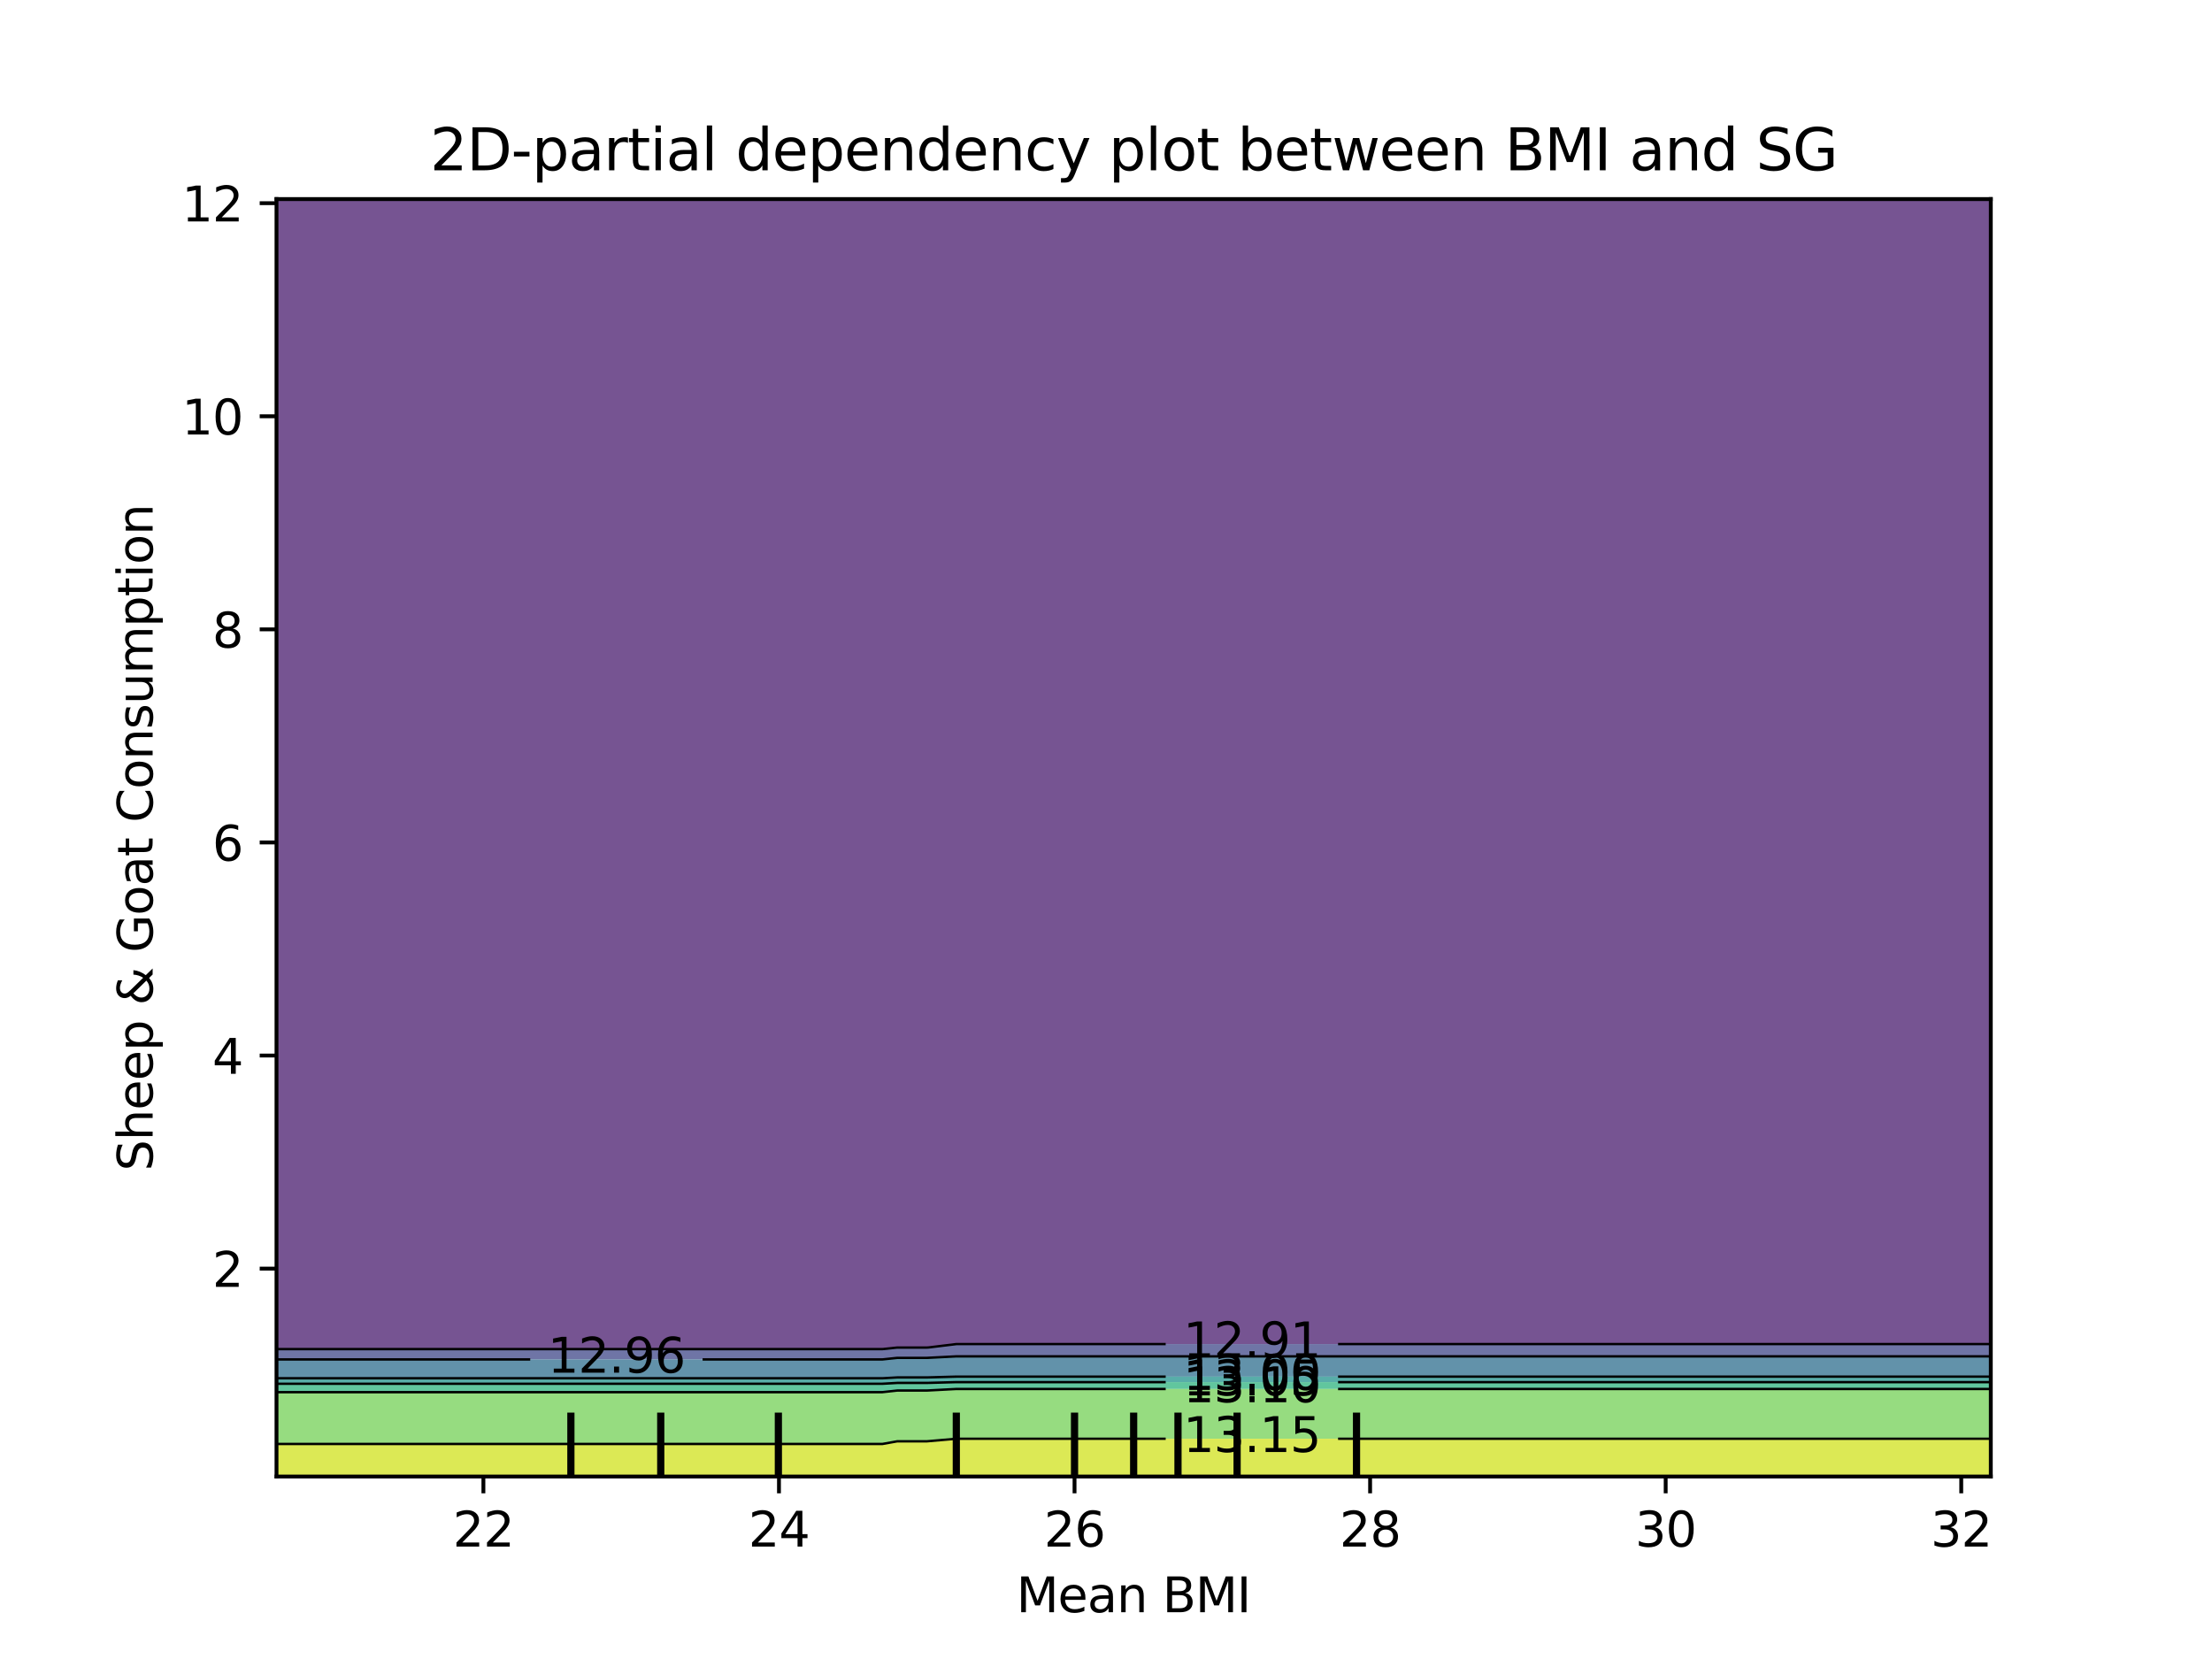 <?xml version="1.0" encoding="utf-8" standalone="no"?>
<!DOCTYPE svg PUBLIC "-//W3C//DTD SVG 1.1//EN"
  "http://www.w3.org/Graphics/SVG/1.1/DTD/svg11.dtd">
<svg xmlns:xlink="http://www.w3.org/1999/xlink" width="460.8pt" height="345.6pt" viewBox="0 0 460.8 345.6" xmlns="http://www.w3.org/2000/svg" version="1.1">
 <defs>
  <style type="text/css">*{stroke-linejoin: round; stroke-linecap: butt}</style>
 </defs>
 <g id="figure_1">
  <g id="patch_1">
   <path d="M 0 345.6 
L 460.8 345.6 
L 460.8 0 
L 0 0 
L 0 345.6 
z
" style="fill: none"/>
  </g>
  <g id="axes_1"/>
  <g id="axes_2">
   <g id="patch_2">
    <path d="M 57.6 307.584 
L 414.72 307.584 
L 414.72 41.472 
L 57.6 41.472 
L 57.6 307.584 
z
" style="fill: none"/>
   </g>
   <g id="PathCollection_1">
    <path d="M 79.15 281.047 
L 91.465 281.047 
L 94.543 281.047 
L 97.622 281.047 
L 100.701 281.047 
L 103.779 281.047 
L 106.858 281.047 
L 116.094 281.047 
L 119.172 281.047 
L 122.251 281.047 
L 125.33 281.047 
L 128.408 281.047 
L 131.487 281.047 
L 134.566 281.047 
L 137.644 281.047 
L 140.723 281.047 
L 143.801 281.047 
L 146.88 281.047 
L 149.959 281.047 
L 156.116 281.047 
L 159.194 281.047 
L 162.273 281.047 
L 165.352 281.047 
L 168.43 281.047 
L 171.509 281.047 
L 174.588 281.047 
L 177.666 281.047 
L 183.823 281.047 
L 186.902 280.722 
L 189.981 280.722 
L 193.059 280.722 
L 193.42 280.704 
L 199.217 279.996 
L 202.295 279.996 
L 208.452 279.996 
L 211.531 279.996 
L 214.61 279.996 
L 217.688 279.996 
L 220.767 279.996 
L 223.846 279.996 
L 226.924 279.996 
L 230.003 279.996 
L 233.081 279.996 
L 236.16 279.996 
L 239.239 279.996 
L 242.317 279.996 
L 245.396 279.996 
L 248.474 279.996 
L 251.553 279.996 
L 254.632 279.996 
L 257.71 279.996 
L 260.789 279.996 
L 263.868 279.996 
L 266.946 279.996 
L 270.025 279.996 
L 273.103 279.996 
L 276.182 279.996 
L 279.261 279.996 
L 282.339 279.996 
L 285.418 279.996 
L 288.497 279.996 
L 294.654 279.996 
L 297.732 279.996 
L 310.047 279.996 
L 313.126 279.996 
L 316.204 279.996 
L 319.283 279.996 
L 322.361 279.996 
L 334.676 279.996 
L 346.99 279.996 
L 414.72 279.996 
L 414.72 278.016 
L 414.72 275.328 
L 414.72 272.64 
L 414.72 269.952 
L 414.72 267.264 
L 414.72 264.576 
L 414.72 261.888 
L 414.72 259.2 
L 414.72 256.512 
L 414.72 253.824 
L 414.72 251.136 
L 414.72 248.448 
L 414.72 245.76 
L 414.72 243.072 
L 414.72 240.384 
L 414.72 237.696 
L 414.72 235.008 
L 414.72 232.32 
L 414.72 229.632 
L 414.72 226.944 
L 414.72 224.256 
L 414.72 221.568 
L 414.72 218.88 
L 414.72 216.192 
L 414.72 213.504 
L 414.72 210.816 
L 414.72 208.128 
L 414.72 205.44 
L 414.72 202.752 
L 414.72 200.064 
L 414.72 197.376 
L 414.72 194.688 
L 414.72 192 
L 414.72 189.312 
L 414.72 186.624 
L 414.72 183.936 
L 414.72 181.248 
L 414.72 178.56 
L 414.72 175.872 
L 414.72 173.184 
L 414.72 170.496 
L 414.72 167.808 
L 414.72 165.12 
L 414.72 162.432 
L 414.72 159.744 
L 414.72 157.056 
L 414.72 154.368 
L 414.72 151.68 
L 414.72 148.992 
L 414.72 146.304 
L 414.72 143.616 
L 414.72 140.928 
L 414.72 138.24 
L 414.72 135.552 
L 414.72 132.864 
L 414.72 130.176 
L 414.72 127.488 
L 414.72 124.8 
L 414.72 122.112 
L 414.72 119.424 
L 414.72 116.736 
L 414.72 114.048 
L 414.72 111.36 
L 414.72 108.672 
L 414.72 105.984 
L 414.72 103.296 
L 414.72 100.608 
L 414.72 97.92 
L 414.72 95.232 
L 414.72 92.544 
L 414.72 89.856 
L 414.72 87.168 
L 414.72 84.48 
L 414.72 81.792 
L 414.72 79.104 
L 414.72 76.416 
L 414.72 73.728 
L 414.72 71.04 
L 414.72 68.352 
L 414.72 65.664 
L 414.72 62.976 
L 414.72 60.288 
L 414.72 57.6 
L 414.72 54.912 
L 414.72 52.224 
L 414.72 49.536 
L 414.72 46.848 
L 414.72 44.16 
L 414.72 41.472 
L 346.99 41.472 
L 334.676 41.472 
L 322.361 41.472 
L 319.283 41.472 
L 316.204 41.472 
L 313.126 41.472 
L 310.047 41.472 
L 297.732 41.472 
L 294.654 41.472 
L 288.497 41.472 
L 285.418 41.472 
L 282.339 41.472 
L 279.261 41.472 
L 276.182 41.472 
L 273.103 41.472 
L 270.025 41.472 
L 266.946 41.472 
L 263.868 41.472 
L 260.789 41.472 
L 257.71 41.472 
L 254.632 41.472 
L 251.553 41.472 
L 248.474 41.472 
L 245.396 41.472 
L 242.317 41.472 
L 239.239 41.472 
L 236.16 41.472 
L 233.081 41.472 
L 230.003 41.472 
L 226.924 41.472 
L 223.846 41.472 
L 220.767 41.472 
L 217.688 41.472 
L 214.61 41.472 
L 211.531 41.472 
L 208.452 41.472 
L 202.295 41.472 
L 199.217 41.472 
L 193.059 41.472 
L 189.981 41.472 
L 186.902 41.472 
L 183.823 41.472 
L 177.666 41.472 
L 174.588 41.472 
L 171.509 41.472 
L 168.43 41.472 
L 165.352 41.472 
L 162.273 41.472 
L 159.194 41.472 
L 156.116 41.472 
L 149.959 41.472 
L 146.88 41.472 
L 143.801 41.472 
L 140.723 41.472 
L 137.644 41.472 
L 134.566 41.472 
L 131.487 41.472 
L 128.408 41.472 
L 125.33 41.472 
L 122.251 41.472 
L 119.172 41.472 
L 116.094 41.472 
L 106.858 41.472 
L 103.779 41.472 
L 100.701 41.472 
L 97.622 41.472 
L 94.543 41.472 
L 91.465 41.472 
L 79.15 41.472 
L 57.6 41.472 
L 57.6 44.16 
L 57.6 46.848 
L 57.6 49.536 
L 57.6 52.224 
L 57.6 54.912 
L 57.6 57.6 
L 57.6 60.288 
L 57.6 62.976 
L 57.6 65.664 
L 57.6 68.352 
L 57.6 71.04 
L 57.6 73.728 
L 57.6 76.416 
L 57.6 79.104 
L 57.6 81.792 
L 57.6 84.48 
L 57.6 87.168 
L 57.6 89.856 
L 57.6 92.544 
L 57.6 95.232 
L 57.6 97.92 
L 57.6 100.608 
L 57.6 103.296 
L 57.6 105.984 
L 57.6 108.672 
L 57.6 111.36 
L 57.6 114.048 
L 57.6 116.736 
L 57.6 119.424 
L 57.6 122.112 
L 57.6 124.8 
L 57.6 127.488 
L 57.6 130.176 
L 57.6 132.864 
L 57.6 135.552 
L 57.6 138.24 
L 57.6 140.928 
L 57.6 143.616 
L 57.6 146.304 
L 57.6 148.992 
L 57.6 151.68 
L 57.6 154.368 
L 57.6 157.056 
L 57.6 159.744 
L 57.6 162.432 
L 57.6 165.12 
L 57.6 167.808 
L 57.6 170.496 
L 57.6 173.184 
L 57.6 175.872 
L 57.6 178.56 
L 57.6 181.248 
L 57.6 183.936 
L 57.6 186.624 
L 57.6 189.312 
L 57.6 192 
L 57.6 194.688 
L 57.6 197.376 
L 57.6 200.064 
L 57.6 202.752 
L 57.6 205.44 
L 57.6 208.128 
L 57.6 210.816 
L 57.6 213.504 
L 57.6 216.192 
L 57.6 218.88 
L 57.6 221.568 
L 57.6 224.256 
L 57.6 226.944 
L 57.6 229.632 
L 57.6 232.32 
L 57.6 235.008 
L 57.6 237.696 
L 57.6 240.384 
L 57.6 243.072 
L 57.6 245.76 
L 57.6 248.448 
L 57.6 251.136 
L 57.6 253.824 
L 57.6 256.512 
L 57.6 259.2 
L 57.6 261.888 
L 57.6 264.576 
L 57.6 267.264 
L 57.6 269.952 
L 57.6 272.64 
L 57.6 275.328 
L 57.6 278.016 
L 57.6 280.704 
L 57.6 281.047 
z
" clip-path="url(#p309bac26a7)" style="fill: #481b6d; fill-opacity: 0.75"/>
   </g>
   <g id="PathCollection_2">
    <path d="M 79.15 283.195 
L 91.465 283.195 
L 94.543 283.195 
L 97.622 283.195 
L 100.701 283.195 
L 103.779 283.195 
L 106.858 283.195 
L 116.094 283.195 
L 119.172 283.195 
L 122.251 283.195 
L 125.33 283.195 
L 128.408 283.195 
L 131.487 283.195 
L 134.566 283.195 
L 137.644 283.195 
L 140.723 283.195 
L 143.801 283.195 
L 146.88 283.195 
L 149.959 283.195 
L 156.116 283.195 
L 159.194 283.195 
L 162.273 283.195 
L 165.352 283.195 
L 168.43 283.195 
L 171.509 283.195 
L 174.588 283.195 
L 177.666 283.195 
L 183.823 283.195 
L 186.902 282.87 
L 189.981 282.87 
L 193.059 282.87 
L 199.217 282.556 
L 202.295 282.556 
L 208.452 282.556 
L 211.531 282.556 
L 214.61 282.556 
L 217.688 282.556 
L 220.767 282.556 
L 223.846 282.556 
L 226.924 282.556 
L 230.003 282.556 
L 233.081 282.556 
L 236.16 282.556 
L 239.239 282.556 
L 242.317 282.556 
L 245.396 282.556 
L 248.474 282.556 
L 251.553 282.556 
L 254.632 282.556 
L 257.71 282.556 
L 260.789 282.556 
L 263.868 282.556 
L 266.946 282.556 
L 270.025 282.556 
L 273.103 282.556 
L 276.182 282.556 
L 279.261 282.556 
L 282.339 282.556 
L 285.418 282.556 
L 288.497 282.556 
L 294.654 282.556 
L 297.732 282.556 
L 310.047 282.556 
L 313.126 282.556 
L 316.204 282.556 
L 319.283 282.556 
L 322.361 282.556 
L 334.676 282.556 
L 346.99 282.556 
L 414.72 282.556 
L 414.72 280.704 
L 414.72 279.996 
L 346.99 279.996 
L 334.676 279.996 
L 322.361 279.996 
L 319.283 279.996 
L 316.204 279.996 
L 313.126 279.996 
L 310.047 279.996 
L 297.732 279.996 
L 294.654 279.996 
L 288.497 279.996 
L 285.418 279.996 
L 282.339 279.996 
L 279.261 279.996 
L 276.182 279.996 
L 273.103 279.996 
L 270.025 279.996 
L 266.946 279.996 
L 263.868 279.996 
L 260.789 279.996 
L 257.71 279.996 
L 254.632 279.996 
L 251.553 279.996 
L 248.474 279.996 
L 245.396 279.996 
L 242.317 279.996 
L 239.239 279.996 
L 236.16 279.996 
L 233.081 279.996 
L 230.003 279.996 
L 226.924 279.996 
L 223.846 279.996 
L 220.767 279.996 
L 217.688 279.996 
L 214.61 279.996 
L 211.531 279.996 
L 208.452 279.996 
L 202.295 279.996 
L 199.217 279.996 
L 193.42 280.704 
L 193.059 280.722 
L 189.981 280.722 
L 186.902 280.722 
L 183.823 281.047 
L 177.666 281.047 
L 174.588 281.047 
L 171.509 281.047 
L 168.43 281.047 
L 165.352 281.047 
L 162.273 281.047 
L 159.194 281.047 
L 156.116 281.047 
L 149.959 281.047 
L 146.88 281.047 
L 143.801 281.047 
L 140.723 281.047 
L 137.644 281.047 
L 134.566 281.047 
L 131.487 281.047 
L 128.408 281.047 
L 125.33 281.047 
L 122.251 281.047 
L 119.172 281.047 
L 116.094 281.047 
L 106.858 281.047 
L 103.779 281.047 
L 100.701 281.047 
L 97.622 281.047 
L 94.543 281.047 
L 91.465 281.047 
L 79.15 281.047 
L 57.6 281.047 
L 57.6 283.195 
z
" clip-path="url(#p309bac26a7)" style="fill: #3f4788; fill-opacity: 0.75"/>
   </g>
   <g id="PathCollection_3">
    <path d="M 79.15 287.119 
L 91.465 287.119 
L 94.543 287.119 
L 97.622 287.119 
L 100.701 287.119 
L 103.779 287.119 
L 106.858 287.119 
L 116.094 287.119 
L 119.172 287.119 
L 122.251 287.119 
L 125.33 287.119 
L 128.408 287.119 
L 131.487 287.119 
L 134.566 287.119 
L 137.644 287.119 
L 140.723 287.119 
L 143.801 287.119 
L 146.88 287.119 
L 149.959 287.119 
L 156.116 287.119 
L 159.194 287.119 
L 162.273 287.119 
L 165.352 287.119 
L 168.43 287.119 
L 171.509 287.119 
L 174.588 287.119 
L 177.666 287.119 
L 183.823 287.119 
L 186.902 286.946 
L 189.981 286.946 
L 193.059 286.946 
L 199.217 286.779 
L 202.295 286.779 
L 208.452 286.779 
L 211.531 286.779 
L 214.61 286.779 
L 217.688 286.779 
L 220.767 286.779 
L 223.846 286.779 
L 226.924 286.779 
L 230.003 286.779 
L 233.081 286.779 
L 236.16 286.779 
L 239.239 286.779 
L 242.317 286.779 
L 245.396 286.779 
L 248.474 286.779 
L 251.553 286.779 
L 254.632 286.779 
L 257.71 286.779 
L 260.789 286.779 
L 263.868 286.779 
L 266.946 286.779 
L 270.025 286.779 
L 273.103 286.779 
L 276.182 286.779 
L 279.261 286.779 
L 282.339 286.779 
L 285.418 286.779 
L 288.497 286.779 
L 294.654 286.779 
L 297.732 286.779 
L 310.047 286.779 
L 313.126 286.779 
L 316.204 286.779 
L 319.283 286.779 
L 322.361 286.779 
L 334.676 286.779 
L 346.99 286.779 
L 414.72 286.779 
L 414.72 286.08 
L 414.72 283.392 
L 414.72 282.556 
L 346.99 282.556 
L 334.676 282.556 
L 322.361 282.556 
L 319.283 282.556 
L 316.204 282.556 
L 313.126 282.556 
L 310.047 282.556 
L 297.732 282.556 
L 294.654 282.556 
L 288.497 282.556 
L 285.418 282.556 
L 282.339 282.556 
L 279.261 282.556 
L 276.182 282.556 
L 273.103 282.556 
L 270.025 282.556 
L 266.946 282.556 
L 263.868 282.556 
L 260.789 282.556 
L 257.71 282.556 
L 254.632 282.556 
L 251.553 282.556 
L 248.474 282.556 
L 245.396 282.556 
L 242.317 282.556 
L 239.239 282.556 
L 236.16 282.556 
L 233.081 282.556 
L 230.003 282.556 
L 226.924 282.556 
L 223.846 282.556 
L 220.767 282.556 
L 217.688 282.556 
L 214.61 282.556 
L 211.531 282.556 
L 208.452 282.556 
L 202.295 282.556 
L 199.217 282.556 
L 193.059 282.87 
L 189.981 282.87 
L 186.902 282.87 
L 183.823 283.195 
L 177.666 283.195 
L 174.588 283.195 
L 171.509 283.195 
L 168.43 283.195 
L 165.352 283.195 
L 162.273 283.195 
L 159.194 283.195 
L 156.116 283.195 
L 149.959 283.195 
L 146.88 283.195 
L 143.801 283.195 
L 140.723 283.195 
L 137.644 283.195 
L 134.566 283.195 
L 131.487 283.195 
L 128.408 283.195 
L 125.33 283.195 
L 122.251 283.195 
L 119.172 283.195 
L 116.094 283.195 
L 106.858 283.195 
L 103.779 283.195 
L 100.701 283.195 
L 97.622 283.195 
L 94.543 283.195 
L 91.465 283.195 
L 79.15 283.195 
L 57.6 283.195 
L 57.6 283.392 
L 57.6 286.08 
L 57.6 287.119 
z
" clip-path="url(#p309bac26a7)" style="fill: #2e6e8e; fill-opacity: 0.75"/>
   </g>
   <g id="PathCollection_4">
    <path d="M 79.15 288.263 
L 91.465 288.263 
L 94.543 288.263 
L 97.622 288.263 
L 100.701 288.263 
L 103.779 288.263 
L 106.858 288.263 
L 116.094 288.263 
L 119.172 288.263 
L 122.251 288.263 
L 125.33 288.263 
L 128.408 288.263 
L 131.487 288.263 
L 134.566 288.263 
L 137.644 288.263 
L 140.723 288.263 
L 143.801 288.263 
L 146.88 288.263 
L 149.959 288.263 
L 156.116 288.263 
L 159.194 288.263 
L 162.273 288.263 
L 165.352 288.263 
L 168.43 288.263 
L 171.509 288.263 
L 174.588 288.263 
L 177.666 288.263 
L 183.823 288.263 
L 186.902 288.09 
L 189.981 288.09 
L 193.059 288.09 
L 199.217 287.923 
L 202.295 287.923 
L 208.452 287.923 
L 211.531 287.923 
L 214.61 287.923 
L 217.688 287.923 
L 220.767 287.923 
L 223.846 287.923 
L 226.924 287.923 
L 230.003 287.923 
L 233.081 287.923 
L 236.16 287.923 
L 239.239 287.923 
L 242.317 287.923 
L 245.396 287.923 
L 248.474 287.923 
L 251.553 287.923 
L 254.632 287.923 
L 257.71 287.923 
L 260.789 287.923 
L 263.868 287.923 
L 266.946 287.923 
L 270.025 287.923 
L 273.103 287.923 
L 276.182 287.923 
L 279.261 287.923 
L 282.339 287.923 
L 285.418 287.923 
L 288.497 287.923 
L 294.654 287.923 
L 297.732 287.923 
L 310.047 287.923 
L 313.126 287.923 
L 316.204 287.923 
L 319.283 287.923 
L 322.361 287.923 
L 334.676 287.923 
L 346.99 287.923 
L 414.72 287.923 
L 414.72 286.779 
L 346.99 286.779 
L 334.676 286.779 
L 322.361 286.779 
L 319.283 286.779 
L 316.204 286.779 
L 313.126 286.779 
L 310.047 286.779 
L 297.732 286.779 
L 294.654 286.779 
L 288.497 286.779 
L 285.418 286.779 
L 282.339 286.779 
L 279.261 286.779 
L 276.182 286.779 
L 273.103 286.779 
L 270.025 286.779 
L 266.946 286.779 
L 263.868 286.779 
L 260.789 286.779 
L 257.71 286.779 
L 254.632 286.779 
L 251.553 286.779 
L 248.474 286.779 
L 245.396 286.779 
L 242.317 286.779 
L 239.239 286.779 
L 236.16 286.779 
L 233.081 286.779 
L 230.003 286.779 
L 226.924 286.779 
L 223.846 286.779 
L 220.767 286.779 
L 217.688 286.779 
L 214.61 286.779 
L 211.531 286.779 
L 208.452 286.779 
L 202.295 286.779 
L 199.217 286.779 
L 193.059 286.946 
L 189.981 286.946 
L 186.902 286.946 
L 183.823 287.119 
L 177.666 287.119 
L 174.588 287.119 
L 171.509 287.119 
L 168.43 287.119 
L 165.352 287.119 
L 162.273 287.119 
L 159.194 287.119 
L 156.116 287.119 
L 149.959 287.119 
L 146.88 287.119 
L 143.801 287.119 
L 140.723 287.119 
L 137.644 287.119 
L 134.566 287.119 
L 131.487 287.119 
L 128.408 287.119 
L 125.33 287.119 
L 122.251 287.119 
L 119.172 287.119 
L 116.094 287.119 
L 106.858 287.119 
L 103.779 287.119 
L 100.701 287.119 
L 97.622 287.119 
L 94.543 287.119 
L 91.465 287.119 
L 79.15 287.119 
L 57.6 287.119 
L 57.6 288.263 
z
" clip-path="url(#p309bac26a7)" style="fill: #21918c; fill-opacity: 0.75"/>
   </g>
   <g id="PathCollection_5">
    <path d="M 79.15 290.012 
L 91.465 290.012 
L 94.543 290.012 
L 97.622 290.012 
L 100.701 290.012 
L 103.779 290.012 
L 106.858 290.012 
L 116.094 290.012 
L 119.172 290.012 
L 122.251 290.012 
L 125.33 290.012 
L 128.408 290.012 
L 131.487 290.012 
L 134.566 290.012 
L 137.644 290.012 
L 140.723 290.012 
L 143.801 290.012 
L 146.88 290.012 
L 149.959 290.012 
L 156.116 290.012 
L 159.194 290.012 
L 162.273 290.012 
L 165.352 290.012 
L 168.43 290.012 
L 171.509 290.012 
L 174.588 290.012 
L 177.666 290.012 
L 183.823 290.012 
L 186.902 289.675 
L 189.981 289.675 
L 193.059 289.675 
L 199.217 289.349 
L 202.295 289.349 
L 208.452 289.349 
L 211.531 289.349 
L 214.61 289.349 
L 217.688 289.349 
L 220.767 289.349 
L 223.846 289.349 
L 226.924 289.349 
L 230.003 289.349 
L 233.081 289.349 
L 236.16 289.349 
L 239.239 289.349 
L 242.317 289.349 
L 245.396 289.349 
L 248.474 289.349 
L 251.553 289.349 
L 254.632 289.349 
L 257.71 289.349 
L 260.789 289.349 
L 263.868 289.349 
L 266.946 289.349 
L 270.025 289.349 
L 273.103 289.349 
L 276.182 289.349 
L 279.261 289.349 
L 282.339 289.349 
L 285.418 289.349 
L 288.497 289.349 
L 294.654 289.349 
L 297.732 289.349 
L 310.047 289.349 
L 313.126 289.349 
L 316.204 289.349 
L 319.283 289.349 
L 322.361 289.349 
L 334.676 289.349 
L 346.99 289.349 
L 414.72 289.349 
L 414.72 288.768 
L 414.72 287.923 
L 346.99 287.923 
L 334.676 287.923 
L 322.361 287.923 
L 319.283 287.923 
L 316.204 287.923 
L 313.126 287.923 
L 310.047 287.923 
L 297.732 287.923 
L 294.654 287.923 
L 288.497 287.923 
L 285.418 287.923 
L 282.339 287.923 
L 279.261 287.923 
L 276.182 287.923 
L 273.103 287.923 
L 270.025 287.923 
L 266.946 287.923 
L 263.868 287.923 
L 260.789 287.923 
L 257.71 287.923 
L 254.632 287.923 
L 251.553 287.923 
L 248.474 287.923 
L 245.396 287.923 
L 242.317 287.923 
L 239.239 287.923 
L 236.16 287.923 
L 233.081 287.923 
L 230.003 287.923 
L 226.924 287.923 
L 223.846 287.923 
L 220.767 287.923 
L 217.688 287.923 
L 214.61 287.923 
L 211.531 287.923 
L 208.452 287.923 
L 202.295 287.923 
L 199.217 287.923 
L 193.059 288.09 
L 189.981 288.09 
L 186.902 288.09 
L 183.823 288.263 
L 177.666 288.263 
L 174.588 288.263 
L 171.509 288.263 
L 168.43 288.263 
L 165.352 288.263 
L 162.273 288.263 
L 159.194 288.263 
L 156.116 288.263 
L 149.959 288.263 
L 146.88 288.263 
L 143.801 288.263 
L 140.723 288.263 
L 137.644 288.263 
L 134.566 288.263 
L 131.487 288.263 
L 128.408 288.263 
L 125.33 288.263 
L 122.251 288.263 
L 119.172 288.263 
L 116.094 288.263 
L 106.858 288.263 
L 103.779 288.263 
L 100.701 288.263 
L 97.622 288.263 
L 94.543 288.263 
L 91.465 288.263 
L 79.15 288.263 
L 57.6 288.263 
L 57.6 288.768 
L 57.6 290.012 
z
" clip-path="url(#p309bac26a7)" style="fill: #2db27d; fill-opacity: 0.75"/>
   </g>
   <g id="PathCollection_6">
    <path d="M 79.15 300.804 
L 91.465 300.804 
L 94.543 300.804 
L 97.622 300.804 
L 100.701 300.804 
L 103.779 300.804 
L 106.858 300.804 
L 116.094 300.804 
L 119.172 300.804 
L 122.251 300.804 
L 125.33 300.804 
L 128.408 300.804 
L 131.487 300.804 
L 134.566 300.804 
L 137.644 300.804 
L 140.723 300.804 
L 143.801 300.804 
L 146.88 300.804 
L 149.959 300.804 
L 156.116 300.804 
L 159.194 300.804 
L 162.273 300.804 
L 165.352 300.804 
L 168.43 300.804 
L 171.509 300.804 
L 174.588 300.804 
L 177.666 300.804 
L 183.823 300.804 
L 186.902 300.252 
L 189.981 300.252 
L 193.059 300.252 
L 199.217 299.718 
L 202.295 299.718 
L 208.452 299.718 
L 211.531 299.718 
L 214.61 299.718 
L 217.688 299.718 
L 220.767 299.718 
L 223.846 299.718 
L 226.924 299.718 
L 230.003 299.718 
L 233.081 299.718 
L 236.16 299.718 
L 239.239 299.718 
L 242.317 299.718 
L 245.396 299.718 
L 248.474 299.718 
L 251.553 299.718 
L 254.632 299.718 
L 257.71 299.718 
L 260.789 299.718 
L 263.868 299.718 
L 266.946 299.718 
L 270.025 299.718 
L 273.103 299.718 
L 276.182 299.718 
L 279.261 299.718 
L 282.339 299.718 
L 285.418 299.718 
L 288.497 299.718 
L 294.654 299.718 
L 297.732 299.718 
L 310.047 299.718 
L 313.126 299.718 
L 316.204 299.718 
L 319.283 299.718 
L 322.361 299.718 
L 334.676 299.718 
L 346.99 299.718 
L 414.72 299.718 
L 414.72 299.52 
L 414.72 296.832 
L 414.72 294.144 
L 414.72 291.456 
L 414.72 289.349 
L 346.99 289.349 
L 334.676 289.349 
L 322.361 289.349 
L 319.283 289.349 
L 316.204 289.349 
L 313.126 289.349 
L 310.047 289.349 
L 297.732 289.349 
L 294.654 289.349 
L 288.497 289.349 
L 285.418 289.349 
L 282.339 289.349 
L 279.261 289.349 
L 276.182 289.349 
L 273.103 289.349 
L 270.025 289.349 
L 266.946 289.349 
L 263.868 289.349 
L 260.789 289.349 
L 257.71 289.349 
L 254.632 289.349 
L 251.553 289.349 
L 248.474 289.349 
L 245.396 289.349 
L 242.317 289.349 
L 239.239 289.349 
L 236.16 289.349 
L 233.081 289.349 
L 230.003 289.349 
L 226.924 289.349 
L 223.846 289.349 
L 220.767 289.349 
L 217.688 289.349 
L 214.61 289.349 
L 211.531 289.349 
L 208.452 289.349 
L 202.295 289.349 
L 199.217 289.349 
L 193.059 289.675 
L 189.981 289.675 
L 186.902 289.675 
L 183.823 290.012 
L 177.666 290.012 
L 174.588 290.012 
L 171.509 290.012 
L 168.43 290.012 
L 165.352 290.012 
L 162.273 290.012 
L 159.194 290.012 
L 156.116 290.012 
L 149.959 290.012 
L 146.88 290.012 
L 143.801 290.012 
L 140.723 290.012 
L 137.644 290.012 
L 134.566 290.012 
L 131.487 290.012 
L 128.408 290.012 
L 125.33 290.012 
L 122.251 290.012 
L 119.172 290.012 
L 116.094 290.012 
L 106.858 290.012 
L 103.779 290.012 
L 100.701 290.012 
L 97.622 290.012 
L 94.543 290.012 
L 91.465 290.012 
L 79.15 290.012 
L 57.6 290.012 
L 57.6 291.456 
L 57.6 294.144 
L 57.6 296.832 
L 57.6 299.52 
L 57.6 300.804 
z
" clip-path="url(#p309bac26a7)" style="fill: #73d056; fill-opacity: 0.75"/>
   </g>
   <g id="PathCollection_7">
    <path d="M 79.15 307.584 
L 91.465 307.584 
L 94.543 307.584 
L 97.622 307.584 
L 100.701 307.584 
L 103.779 307.584 
L 106.858 307.584 
L 116.094 307.584 
L 119.172 307.584 
L 122.251 307.584 
L 125.33 307.584 
L 128.408 307.584 
L 131.487 307.584 
L 134.566 307.584 
L 137.644 307.584 
L 140.723 307.584 
L 143.801 307.584 
L 146.88 307.584 
L 149.959 307.584 
L 156.116 307.584 
L 159.194 307.584 
L 162.273 307.584 
L 165.352 307.584 
L 168.43 307.584 
L 171.509 307.584 
L 174.588 307.584 
L 177.666 307.584 
L 183.823 307.584 
L 186.902 307.584 
L 189.981 307.584 
L 193.059 307.584 
L 199.217 307.584 
L 202.295 307.584 
L 208.452 307.584 
L 211.531 307.584 
L 214.61 307.584 
L 217.688 307.584 
L 220.767 307.584 
L 223.846 307.584 
L 226.924 307.584 
L 230.003 307.584 
L 233.081 307.584 
L 236.16 307.584 
L 239.239 307.584 
L 242.317 307.584 
L 245.396 307.584 
L 248.474 307.584 
L 251.553 307.584 
L 254.632 307.584 
L 257.71 307.584 
L 260.789 307.584 
L 263.868 307.584 
L 266.946 307.584 
L 270.025 307.584 
L 273.103 307.584 
L 276.182 307.584 
L 279.261 307.584 
L 282.339 307.584 
L 285.418 307.584 
L 288.497 307.584 
L 294.654 307.584 
L 297.732 307.584 
L 310.047 307.584 
L 313.126 307.584 
L 316.204 307.584 
L 319.283 307.584 
L 322.361 307.584 
L 334.676 307.584 
L 346.99 307.584 
L 414.72 307.584 
L 414.72 304.896 
L 414.72 302.208 
L 414.72 299.718 
L 346.99 299.718 
L 334.676 299.718 
L 322.361 299.718 
L 319.283 299.718 
L 316.204 299.718 
L 313.126 299.718 
L 310.047 299.718 
L 297.732 299.718 
L 294.654 299.718 
L 288.497 299.718 
L 285.418 299.718 
L 282.339 299.718 
L 279.261 299.718 
L 276.182 299.718 
L 273.103 299.718 
L 270.025 299.718 
L 266.946 299.718 
L 263.868 299.718 
L 260.789 299.718 
L 257.71 299.718 
L 254.632 299.718 
L 251.553 299.718 
L 248.474 299.718 
L 245.396 299.718 
L 242.317 299.718 
L 239.239 299.718 
L 236.16 299.718 
L 233.081 299.718 
L 230.003 299.718 
L 226.924 299.718 
L 223.846 299.718 
L 220.767 299.718 
L 217.688 299.718 
L 214.61 299.718 
L 211.531 299.718 
L 208.452 299.718 
L 202.295 299.718 
L 199.217 299.718 
L 193.059 300.252 
L 189.981 300.252 
L 186.902 300.252 
L 183.823 300.804 
L 177.666 300.804 
L 174.588 300.804 
L 171.509 300.804 
L 168.43 300.804 
L 165.352 300.804 
L 162.273 300.804 
L 159.194 300.804 
L 156.116 300.804 
L 149.959 300.804 
L 146.88 300.804 
L 143.801 300.804 
L 140.723 300.804 
L 137.644 300.804 
L 134.566 300.804 
L 131.487 300.804 
L 128.408 300.804 
L 125.33 300.804 
L 122.251 300.804 
L 119.172 300.804 
L 116.094 300.804 
L 106.858 300.804 
L 103.779 300.804 
L 100.701 300.804 
L 97.622 300.804 
L 94.543 300.804 
L 91.465 300.804 
L 79.15 300.804 
L 57.6 300.804 
L 57.6 302.208 
L 57.6 304.896 
L 57.6 307.584 
z
" clip-path="url(#p309bac26a7)" style="fill: #d0e11c; fill-opacity: 0.75"/>
   </g>
   <g id="matplotlib.axis_1">
    <g id="xtick_1">
     <g id="line2d_1">
      <defs>
       <path id="mfbbf3cb027" d="M 0 0 
L 0 3.5 
" style="stroke: #000000; stroke-width: 0.8"/>
      </defs>
      <g>
       <use xlink:href="#mfbbf3cb027" x="100.701" y="307.584" style="stroke: #000000; stroke-width: 0.8"/>
      </g>
     </g>
     <g id="text_1">
      <!-- 22 -->
      <g transform="translate(94.338 322.182) scale(0.1 -0.1)">
       <defs>
        <path id="DejaVuSans-32" d="M 1228 531 
L 3431 531 
L 3431 0 
L 469 0 
L 469 531 
Q 828 903 1448 1529 
Q 2069 2156 2228 2338 
Q 2531 2678 2651 2914 
Q 2772 3150 2772 3378 
Q 2772 3750 2511 3984 
Q 2250 4219 1831 4219 
Q 1534 4219 1204 4116 
Q 875 4013 500 3803 
L 500 4441 
Q 881 4594 1212 4672 
Q 1544 4750 1819 4750 
Q 2544 4750 2975 4387 
Q 3406 4025 3406 3419 
Q 3406 3131 3298 2873 
Q 3191 2616 2906 2266 
Q 2828 2175 2409 1742 
Q 1991 1309 1228 531 
z
" transform="scale(0.016)"/>
       </defs>
       <use xlink:href="#DejaVuSans-32"/>
       <use xlink:href="#DejaVuSans-32" x="63.623"/>
      </g>
     </g>
    </g>
    <g id="xtick_2">
     <g id="line2d_2">
      <g>
       <use xlink:href="#mfbbf3cb027" x="162.273" y="307.584" style="stroke: #000000; stroke-width: 0.8"/>
      </g>
     </g>
     <g id="text_2">
      <!-- 24 -->
      <g transform="translate(155.911 322.182) scale(0.1 -0.1)">
       <defs>
        <path id="DejaVuSans-34" d="M 2419 4116 
L 825 1625 
L 2419 1625 
L 2419 4116 
z
M 2253 4666 
L 3047 4666 
L 3047 1625 
L 3713 1625 
L 3713 1100 
L 3047 1100 
L 3047 0 
L 2419 0 
L 2419 1100 
L 313 1100 
L 313 1709 
L 2253 4666 
z
" transform="scale(0.016)"/>
       </defs>
       <use xlink:href="#DejaVuSans-32"/>
       <use xlink:href="#DejaVuSans-34" x="63.623"/>
      </g>
     </g>
    </g>
    <g id="xtick_3">
     <g id="line2d_3">
      <g>
       <use xlink:href="#mfbbf3cb027" x="223.846" y="307.584" style="stroke: #000000; stroke-width: 0.8"/>
      </g>
     </g>
     <g id="text_3">
      <!-- 26 -->
      <g transform="translate(217.483 322.182) scale(0.1 -0.1)">
       <defs>
        <path id="DejaVuSans-36" d="M 2113 2584 
Q 1688 2584 1439 2293 
Q 1191 2003 1191 1497 
Q 1191 994 1439 701 
Q 1688 409 2113 409 
Q 2538 409 2786 701 
Q 3034 994 3034 1497 
Q 3034 2003 2786 2293 
Q 2538 2584 2113 2584 
z
M 3366 4563 
L 3366 3988 
Q 3128 4100 2886 4159 
Q 2644 4219 2406 4219 
Q 1781 4219 1451 3797 
Q 1122 3375 1075 2522 
Q 1259 2794 1537 2939 
Q 1816 3084 2150 3084 
Q 2853 3084 3261 2657 
Q 3669 2231 3669 1497 
Q 3669 778 3244 343 
Q 2819 -91 2113 -91 
Q 1303 -91 875 529 
Q 447 1150 447 2328 
Q 447 3434 972 4092 
Q 1497 4750 2381 4750 
Q 2619 4750 2861 4703 
Q 3103 4656 3366 4563 
z
" transform="scale(0.016)"/>
       </defs>
       <use xlink:href="#DejaVuSans-32"/>
       <use xlink:href="#DejaVuSans-36" x="63.623"/>
      </g>
     </g>
    </g>
    <g id="xtick_4">
     <g id="line2d_4">
      <g>
       <use xlink:href="#mfbbf3cb027" x="285.418" y="307.584" style="stroke: #000000; stroke-width: 0.8"/>
      </g>
     </g>
     <g id="text_4">
      <!-- 28 -->
      <g transform="translate(279.055 322.182) scale(0.1 -0.1)">
       <defs>
        <path id="DejaVuSans-38" d="M 2034 2216 
Q 1584 2216 1326 1975 
Q 1069 1734 1069 1313 
Q 1069 891 1326 650 
Q 1584 409 2034 409 
Q 2484 409 2743 651 
Q 3003 894 3003 1313 
Q 3003 1734 2745 1975 
Q 2488 2216 2034 2216 
z
M 1403 2484 
Q 997 2584 770 2862 
Q 544 3141 544 3541 
Q 544 4100 942 4425 
Q 1341 4750 2034 4750 
Q 2731 4750 3128 4425 
Q 3525 4100 3525 3541 
Q 3525 3141 3298 2862 
Q 3072 2584 2669 2484 
Q 3125 2378 3379 2068 
Q 3634 1759 3634 1313 
Q 3634 634 3220 271 
Q 2806 -91 2034 -91 
Q 1263 -91 848 271 
Q 434 634 434 1313 
Q 434 1759 690 2068 
Q 947 2378 1403 2484 
z
M 1172 3481 
Q 1172 3119 1398 2916 
Q 1625 2713 2034 2713 
Q 2441 2713 2670 2916 
Q 2900 3119 2900 3481 
Q 2900 3844 2670 4047 
Q 2441 4250 2034 4250 
Q 1625 4250 1398 4047 
Q 1172 3844 1172 3481 
z
" transform="scale(0.016)"/>
       </defs>
       <use xlink:href="#DejaVuSans-32"/>
       <use xlink:href="#DejaVuSans-38" x="63.623"/>
      </g>
     </g>
    </g>
    <g id="xtick_5">
     <g id="line2d_5">
      <g>
       <use xlink:href="#mfbbf3cb027" x="346.99" y="307.584" style="stroke: #000000; stroke-width: 0.8"/>
      </g>
     </g>
     <g id="text_5">
      <!-- 30 -->
      <g transform="translate(340.628 322.182) scale(0.1 -0.1)">
       <defs>
        <path id="DejaVuSans-33" d="M 2597 2516 
Q 3050 2419 3304 2112 
Q 3559 1806 3559 1356 
Q 3559 666 3084 287 
Q 2609 -91 1734 -91 
Q 1441 -91 1130 -33 
Q 819 25 488 141 
L 488 750 
Q 750 597 1062 519 
Q 1375 441 1716 441 
Q 2309 441 2620 675 
Q 2931 909 2931 1356 
Q 2931 1769 2642 2001 
Q 2353 2234 1838 2234 
L 1294 2234 
L 1294 2753 
L 1863 2753 
Q 2328 2753 2575 2939 
Q 2822 3125 2822 3475 
Q 2822 3834 2567 4026 
Q 2313 4219 1838 4219 
Q 1578 4219 1281 4162 
Q 984 4106 628 3988 
L 628 4550 
Q 988 4650 1302 4700 
Q 1616 4750 1894 4750 
Q 2613 4750 3031 4423 
Q 3450 4097 3450 3541 
Q 3450 3153 3228 2886 
Q 3006 2619 2597 2516 
z
" transform="scale(0.016)"/>
        <path id="DejaVuSans-30" d="M 2034 4250 
Q 1547 4250 1301 3770 
Q 1056 3291 1056 2328 
Q 1056 1369 1301 889 
Q 1547 409 2034 409 
Q 2525 409 2770 889 
Q 3016 1369 3016 2328 
Q 3016 3291 2770 3770 
Q 2525 4250 2034 4250 
z
M 2034 4750 
Q 2819 4750 3233 4129 
Q 3647 3509 3647 2328 
Q 3647 1150 3233 529 
Q 2819 -91 2034 -91 
Q 1250 -91 836 529 
Q 422 1150 422 2328 
Q 422 3509 836 4129 
Q 1250 4750 2034 4750 
z
" transform="scale(0.016)"/>
       </defs>
       <use xlink:href="#DejaVuSans-33"/>
       <use xlink:href="#DejaVuSans-30" x="63.623"/>
      </g>
     </g>
    </g>
    <g id="xtick_6">
     <g id="line2d_6">
      <g>
       <use xlink:href="#mfbbf3cb027" x="408.563" y="307.584" style="stroke: #000000; stroke-width: 0.8"/>
      </g>
     </g>
     <g id="text_6">
      <!-- 32 -->
      <g transform="translate(402.2 322.182) scale(0.1 -0.1)">
       <use xlink:href="#DejaVuSans-33"/>
       <use xlink:href="#DejaVuSans-32" x="63.623"/>
      </g>
     </g>
    </g>
    <g id="text_7">
     <!-- Mean BMI -->
     <g transform="translate(211.728 335.861) scale(0.1 -0.1)">
      <defs>
       <path id="DejaVuSans-4d" d="M 628 4666 
L 1569 4666 
L 2759 1491 
L 3956 4666 
L 4897 4666 
L 4897 0 
L 4281 0 
L 4281 4097 
L 3078 897 
L 2444 897 
L 1241 4097 
L 1241 0 
L 628 0 
L 628 4666 
z
" transform="scale(0.016)"/>
       <path id="DejaVuSans-65" d="M 3597 1894 
L 3597 1613 
L 953 1613 
Q 991 1019 1311 708 
Q 1631 397 2203 397 
Q 2534 397 2845 478 
Q 3156 559 3463 722 
L 3463 178 
Q 3153 47 2828 -22 
Q 2503 -91 2169 -91 
Q 1331 -91 842 396 
Q 353 884 353 1716 
Q 353 2575 817 3079 
Q 1281 3584 2069 3584 
Q 2775 3584 3186 3129 
Q 3597 2675 3597 1894 
z
M 3022 2063 
Q 3016 2534 2758 2815 
Q 2500 3097 2075 3097 
Q 1594 3097 1305 2825 
Q 1016 2553 972 2059 
L 3022 2063 
z
" transform="scale(0.016)"/>
       <path id="DejaVuSans-61" d="M 2194 1759 
Q 1497 1759 1228 1600 
Q 959 1441 959 1056 
Q 959 750 1161 570 
Q 1363 391 1709 391 
Q 2188 391 2477 730 
Q 2766 1069 2766 1631 
L 2766 1759 
L 2194 1759 
z
M 3341 1997 
L 3341 0 
L 2766 0 
L 2766 531 
Q 2569 213 2275 61 
Q 1981 -91 1556 -91 
Q 1019 -91 701 211 
Q 384 513 384 1019 
Q 384 1609 779 1909 
Q 1175 2209 1959 2209 
L 2766 2209 
L 2766 2266 
Q 2766 2663 2505 2880 
Q 2244 3097 1772 3097 
Q 1472 3097 1187 3025 
Q 903 2953 641 2809 
L 641 3341 
Q 956 3463 1253 3523 
Q 1550 3584 1831 3584 
Q 2591 3584 2966 3190 
Q 3341 2797 3341 1997 
z
" transform="scale(0.016)"/>
       <path id="DejaVuSans-6e" d="M 3513 2113 
L 3513 0 
L 2938 0 
L 2938 2094 
Q 2938 2591 2744 2837 
Q 2550 3084 2163 3084 
Q 1697 3084 1428 2787 
Q 1159 2491 1159 1978 
L 1159 0 
L 581 0 
L 581 3500 
L 1159 3500 
L 1159 2956 
Q 1366 3272 1645 3428 
Q 1925 3584 2291 3584 
Q 2894 3584 3203 3211 
Q 3513 2838 3513 2113 
z
" transform="scale(0.016)"/>
       <path id="DejaVuSans-20" transform="scale(0.016)"/>
       <path id="DejaVuSans-42" d="M 1259 2228 
L 1259 519 
L 2272 519 
Q 2781 519 3026 730 
Q 3272 941 3272 1375 
Q 3272 1813 3026 2020 
Q 2781 2228 2272 2228 
L 1259 2228 
z
M 1259 4147 
L 1259 2741 
L 2194 2741 
Q 2656 2741 2882 2914 
Q 3109 3088 3109 3444 
Q 3109 3797 2882 3972 
Q 2656 4147 2194 4147 
L 1259 4147 
z
M 628 4666 
L 2241 4666 
Q 2963 4666 3353 4366 
Q 3744 4066 3744 3513 
Q 3744 3084 3544 2831 
Q 3344 2578 2956 2516 
Q 3422 2416 3680 2098 
Q 3938 1781 3938 1306 
Q 3938 681 3513 340 
Q 3088 0 2303 0 
L 628 0 
L 628 4666 
z
" transform="scale(0.016)"/>
       <path id="DejaVuSans-49" d="M 628 4666 
L 1259 4666 
L 1259 0 
L 628 0 
L 628 4666 
z
" transform="scale(0.016)"/>
      </defs>
      <use xlink:href="#DejaVuSans-4d"/>
      <use xlink:href="#DejaVuSans-65" x="86.279"/>
      <use xlink:href="#DejaVuSans-61" x="147.803"/>
      <use xlink:href="#DejaVuSans-6e" x="209.082"/>
      <use xlink:href="#DejaVuSans-20" x="272.461"/>
      <use xlink:href="#DejaVuSans-42" x="304.248"/>
      <use xlink:href="#DejaVuSans-4d" x="372.852"/>
      <use xlink:href="#DejaVuSans-49" x="459.131"/>
     </g>
    </g>
   </g>
   <g id="matplotlib.axis_2">
    <g id="ytick_1">
     <g id="line2d_7">
      <defs>
       <path id="maa313c5cdf" d="M 0 0 
L -3.5 0 
" style="stroke: #000000; stroke-width: 0.8"/>
      </defs>
      <g>
       <use xlink:href="#maa313c5cdf" x="57.6" y="264.279" style="stroke: #000000; stroke-width: 0.8"/>
      </g>
     </g>
     <g id="text_8">
      <!-- 2 -->
      <g transform="translate(44.237 268.078) scale(0.1 -0.1)">
       <use xlink:href="#DejaVuSans-32"/>
      </g>
     </g>
    </g>
    <g id="ytick_2">
     <g id="line2d_8">
      <g>
       <use xlink:href="#maa313c5cdf" x="57.6" y="219.888" style="stroke: #000000; stroke-width: 0.8"/>
      </g>
     </g>
     <g id="text_9">
      <!-- 4 -->
      <g transform="translate(44.237 223.687) scale(0.1 -0.1)">
       <use xlink:href="#DejaVuSans-34"/>
      </g>
     </g>
    </g>
    <g id="ytick_3">
     <g id="line2d_9">
      <g>
       <use xlink:href="#maa313c5cdf" x="57.6" y="175.498" style="stroke: #000000; stroke-width: 0.8"/>
      </g>
     </g>
     <g id="text_10">
      <!-- 6 -->
      <g transform="translate(44.237 179.297) scale(0.1 -0.1)">
       <use xlink:href="#DejaVuSans-36"/>
      </g>
     </g>
    </g>
    <g id="ytick_4">
     <g id="line2d_10">
      <g>
       <use xlink:href="#maa313c5cdf" x="57.6" y="131.107" style="stroke: #000000; stroke-width: 0.8"/>
      </g>
     </g>
     <g id="text_11">
      <!-- 8 -->
      <g transform="translate(44.237 134.907) scale(0.1 -0.1)">
       <use xlink:href="#DejaVuSans-38"/>
      </g>
     </g>
    </g>
    <g id="ytick_5">
     <g id="line2d_11">
      <g>
       <use xlink:href="#maa313c5cdf" x="57.6" y="86.717" style="stroke: #000000; stroke-width: 0.8"/>
      </g>
     </g>
     <g id="text_12">
      <!-- 10 -->
      <g transform="translate(37.875 90.516) scale(0.1 -0.1)">
       <defs>
        <path id="DejaVuSans-31" d="M 794 531 
L 1825 531 
L 1825 4091 
L 703 3866 
L 703 4441 
L 1819 4666 
L 2450 4666 
L 2450 531 
L 3481 531 
L 3481 0 
L 794 0 
L 794 531 
z
" transform="scale(0.016)"/>
       </defs>
       <use xlink:href="#DejaVuSans-31"/>
       <use xlink:href="#DejaVuSans-30" x="63.623"/>
      </g>
     </g>
    </g>
    <g id="ytick_6">
     <g id="line2d_12">
      <g>
       <use xlink:href="#maa313c5cdf" x="57.6" y="42.327" style="stroke: #000000; stroke-width: 0.8"/>
      </g>
     </g>
     <g id="text_13">
      <!-- 12 -->
      <g transform="translate(37.875 46.126) scale(0.1 -0.1)">
       <use xlink:href="#DejaVuSans-31"/>
       <use xlink:href="#DejaVuSans-32" x="63.623"/>
      </g>
     </g>
    </g>
    <g id="text_14">
     <!-- Sheep &amp; Goat Consumption -->
     <g transform="translate(31.795 243.937) rotate(-90) scale(0.1 -0.1)">
      <defs>
       <path id="DejaVuSans-53" d="M 3425 4513 
L 3425 3897 
Q 3066 4069 2747 4153 
Q 2428 4238 2131 4238 
Q 1616 4238 1336 4038 
Q 1056 3838 1056 3469 
Q 1056 3159 1242 3001 
Q 1428 2844 1947 2747 
L 2328 2669 
Q 3034 2534 3370 2195 
Q 3706 1856 3706 1288 
Q 3706 609 3251 259 
Q 2797 -91 1919 -91 
Q 1588 -91 1214 -16 
Q 841 59 441 206 
L 441 856 
Q 825 641 1194 531 
Q 1563 422 1919 422 
Q 2459 422 2753 634 
Q 3047 847 3047 1241 
Q 3047 1584 2836 1778 
Q 2625 1972 2144 2069 
L 1759 2144 
Q 1053 2284 737 2584 
Q 422 2884 422 3419 
Q 422 4038 858 4394 
Q 1294 4750 2059 4750 
Q 2388 4750 2728 4690 
Q 3069 4631 3425 4513 
z
" transform="scale(0.016)"/>
       <path id="DejaVuSans-68" d="M 3513 2113 
L 3513 0 
L 2938 0 
L 2938 2094 
Q 2938 2591 2744 2837 
Q 2550 3084 2163 3084 
Q 1697 3084 1428 2787 
Q 1159 2491 1159 1978 
L 1159 0 
L 581 0 
L 581 4863 
L 1159 4863 
L 1159 2956 
Q 1366 3272 1645 3428 
Q 1925 3584 2291 3584 
Q 2894 3584 3203 3211 
Q 3513 2838 3513 2113 
z
" transform="scale(0.016)"/>
       <path id="DejaVuSans-70" d="M 1159 525 
L 1159 -1331 
L 581 -1331 
L 581 3500 
L 1159 3500 
L 1159 2969 
Q 1341 3281 1617 3432 
Q 1894 3584 2278 3584 
Q 2916 3584 3314 3078 
Q 3713 2572 3713 1747 
Q 3713 922 3314 415 
Q 2916 -91 2278 -91 
Q 1894 -91 1617 61 
Q 1341 213 1159 525 
z
M 3116 1747 
Q 3116 2381 2855 2742 
Q 2594 3103 2138 3103 
Q 1681 3103 1420 2742 
Q 1159 2381 1159 1747 
Q 1159 1113 1420 752 
Q 1681 391 2138 391 
Q 2594 391 2855 752 
Q 3116 1113 3116 1747 
z
" transform="scale(0.016)"/>
       <path id="DejaVuSans-26" d="M 1556 2509 
Q 1272 2256 1139 2004 
Q 1006 1753 1006 1478 
Q 1006 1022 1337 719 
Q 1669 416 2169 416 
Q 2466 416 2725 514 
Q 2984 613 3213 813 
L 1556 2509 
z
M 1997 2859 
L 3584 1234 
Q 3769 1513 3872 1830 
Q 3975 2147 3994 2503 
L 4575 2503 
Q 4538 2091 4375 1687 
Q 4213 1284 3922 891 
L 4794 0 
L 4006 0 
L 3559 459 
Q 3234 181 2878 45 
Q 2522 -91 2113 -91 
Q 1359 -91 881 339 
Q 403 769 403 1441 
Q 403 1841 612 2192 
Q 822 2544 1241 2853 
Q 1091 3050 1012 3245 
Q 934 3441 934 3628 
Q 934 4134 1281 4442 
Q 1628 4750 2203 4750 
Q 2463 4750 2720 4694 
Q 2978 4638 3244 4525 
L 3244 3956 
Q 2972 4103 2725 4179 
Q 2478 4256 2266 4256 
Q 1938 4256 1733 4082 
Q 1528 3909 1528 3634 
Q 1528 3475 1620 3314 
Q 1713 3153 1997 2859 
z
" transform="scale(0.016)"/>
       <path id="DejaVuSans-47" d="M 3809 666 
L 3809 1919 
L 2778 1919 
L 2778 2438 
L 4434 2438 
L 4434 434 
Q 4069 175 3628 42 
Q 3188 -91 2688 -91 
Q 1594 -91 976 548 
Q 359 1188 359 2328 
Q 359 3472 976 4111 
Q 1594 4750 2688 4750 
Q 3144 4750 3555 4637 
Q 3966 4525 4313 4306 
L 4313 3634 
Q 3963 3931 3569 4081 
Q 3175 4231 2741 4231 
Q 1884 4231 1454 3753 
Q 1025 3275 1025 2328 
Q 1025 1384 1454 906 
Q 1884 428 2741 428 
Q 3075 428 3337 486 
Q 3600 544 3809 666 
z
" transform="scale(0.016)"/>
       <path id="DejaVuSans-6f" d="M 1959 3097 
Q 1497 3097 1228 2736 
Q 959 2375 959 1747 
Q 959 1119 1226 758 
Q 1494 397 1959 397 
Q 2419 397 2687 759 
Q 2956 1122 2956 1747 
Q 2956 2369 2687 2733 
Q 2419 3097 1959 3097 
z
M 1959 3584 
Q 2709 3584 3137 3096 
Q 3566 2609 3566 1747 
Q 3566 888 3137 398 
Q 2709 -91 1959 -91 
Q 1206 -91 779 398 
Q 353 888 353 1747 
Q 353 2609 779 3096 
Q 1206 3584 1959 3584 
z
" transform="scale(0.016)"/>
       <path id="DejaVuSans-74" d="M 1172 4494 
L 1172 3500 
L 2356 3500 
L 2356 3053 
L 1172 3053 
L 1172 1153 
Q 1172 725 1289 603 
Q 1406 481 1766 481 
L 2356 481 
L 2356 0 
L 1766 0 
Q 1100 0 847 248 
Q 594 497 594 1153 
L 594 3053 
L 172 3053 
L 172 3500 
L 594 3500 
L 594 4494 
L 1172 4494 
z
" transform="scale(0.016)"/>
       <path id="DejaVuSans-43" d="M 4122 4306 
L 4122 3641 
Q 3803 3938 3442 4084 
Q 3081 4231 2675 4231 
Q 1875 4231 1450 3742 
Q 1025 3253 1025 2328 
Q 1025 1406 1450 917 
Q 1875 428 2675 428 
Q 3081 428 3442 575 
Q 3803 722 4122 1019 
L 4122 359 
Q 3791 134 3420 21 
Q 3050 -91 2638 -91 
Q 1578 -91 968 557 
Q 359 1206 359 2328 
Q 359 3453 968 4101 
Q 1578 4750 2638 4750 
Q 3056 4750 3426 4639 
Q 3797 4528 4122 4306 
z
" transform="scale(0.016)"/>
       <path id="DejaVuSans-73" d="M 2834 3397 
L 2834 2853 
Q 2591 2978 2328 3040 
Q 2066 3103 1784 3103 
Q 1356 3103 1142 2972 
Q 928 2841 928 2578 
Q 928 2378 1081 2264 
Q 1234 2150 1697 2047 
L 1894 2003 
Q 2506 1872 2764 1633 
Q 3022 1394 3022 966 
Q 3022 478 2636 193 
Q 2250 -91 1575 -91 
Q 1294 -91 989 -36 
Q 684 19 347 128 
L 347 722 
Q 666 556 975 473 
Q 1284 391 1588 391 
Q 1994 391 2212 530 
Q 2431 669 2431 922 
Q 2431 1156 2273 1281 
Q 2116 1406 1581 1522 
L 1381 1569 
Q 847 1681 609 1914 
Q 372 2147 372 2553 
Q 372 3047 722 3315 
Q 1072 3584 1716 3584 
Q 2034 3584 2315 3537 
Q 2597 3491 2834 3397 
z
" transform="scale(0.016)"/>
       <path id="DejaVuSans-75" d="M 544 1381 
L 544 3500 
L 1119 3500 
L 1119 1403 
Q 1119 906 1312 657 
Q 1506 409 1894 409 
Q 2359 409 2629 706 
Q 2900 1003 2900 1516 
L 2900 3500 
L 3475 3500 
L 3475 0 
L 2900 0 
L 2900 538 
Q 2691 219 2414 64 
Q 2138 -91 1772 -91 
Q 1169 -91 856 284 
Q 544 659 544 1381 
z
M 1991 3584 
L 1991 3584 
z
" transform="scale(0.016)"/>
       <path id="DejaVuSans-6d" d="M 3328 2828 
Q 3544 3216 3844 3400 
Q 4144 3584 4550 3584 
Q 5097 3584 5394 3201 
Q 5691 2819 5691 2113 
L 5691 0 
L 5113 0 
L 5113 2094 
Q 5113 2597 4934 2840 
Q 4756 3084 4391 3084 
Q 3944 3084 3684 2787 
Q 3425 2491 3425 1978 
L 3425 0 
L 2847 0 
L 2847 2094 
Q 2847 2600 2669 2842 
Q 2491 3084 2119 3084 
Q 1678 3084 1418 2786 
Q 1159 2488 1159 1978 
L 1159 0 
L 581 0 
L 581 3500 
L 1159 3500 
L 1159 2956 
Q 1356 3278 1631 3431 
Q 1906 3584 2284 3584 
Q 2666 3584 2933 3390 
Q 3200 3197 3328 2828 
z
" transform="scale(0.016)"/>
       <path id="DejaVuSans-69" d="M 603 3500 
L 1178 3500 
L 1178 0 
L 603 0 
L 603 3500 
z
M 603 4863 
L 1178 4863 
L 1178 4134 
L 603 4134 
L 603 4863 
z
" transform="scale(0.016)"/>
      </defs>
      <use xlink:href="#DejaVuSans-53"/>
      <use xlink:href="#DejaVuSans-68" x="63.477"/>
      <use xlink:href="#DejaVuSans-65" x="126.855"/>
      <use xlink:href="#DejaVuSans-65" x="188.379"/>
      <use xlink:href="#DejaVuSans-70" x="249.902"/>
      <use xlink:href="#DejaVuSans-20" x="313.379"/>
      <use xlink:href="#DejaVuSans-26" x="345.166"/>
      <use xlink:href="#DejaVuSans-20" x="423.145"/>
      <use xlink:href="#DejaVuSans-47" x="454.932"/>
      <use xlink:href="#DejaVuSans-6f" x="532.422"/>
      <use xlink:href="#DejaVuSans-61" x="593.604"/>
      <use xlink:href="#DejaVuSans-74" x="654.883"/>
      <use xlink:href="#DejaVuSans-20" x="694.092"/>
      <use xlink:href="#DejaVuSans-43" x="725.879"/>
      <use xlink:href="#DejaVuSans-6f" x="795.703"/>
      <use xlink:href="#DejaVuSans-6e" x="856.885"/>
      <use xlink:href="#DejaVuSans-73" x="920.264"/>
      <use xlink:href="#DejaVuSans-75" x="972.363"/>
      <use xlink:href="#DejaVuSans-6d" x="1035.742"/>
      <use xlink:href="#DejaVuSans-70" x="1133.154"/>
      <use xlink:href="#DejaVuSans-74" x="1196.631"/>
      <use xlink:href="#DejaVuSans-69" x="1235.84"/>
      <use xlink:href="#DejaVuSans-6f" x="1263.623"/>
      <use xlink:href="#DejaVuSans-6e" x="1324.805"/>
     </g>
    </g>
   </g>
   <g id="PathCollection_8"/>
   <g id="PathCollection_9">
    <path d="M 414.72 279.996 
L 346.99 279.996 
L 334.676 279.996 
L 322.361 279.996 
L 319.283 279.996 
L 316.204 279.996 
L 313.126 279.996 
L 310.047 279.996 
L 297.732 279.996 
L 294.654 279.996 
L 288.497 279.996 
L 285.418 279.996 
L 282.339 279.996 
L 279.261 279.996 
L 278.744 279.996 
" clip-path="url(#p309bac26a7)" style="fill: none; stroke: #000000; stroke-width: 0.5"/>
    <path d="M 242.834 279.996 
L 242.317 279.996 
L 239.239 279.996 
L 236.16 279.996 
L 233.081 279.996 
L 230.003 279.996 
L 226.924 279.996 
L 223.846 279.996 
L 220.767 279.996 
L 217.688 279.996 
L 214.61 279.996 
L 211.531 279.996 
L 208.452 279.996 
L 202.295 279.996 
L 199.217 279.996 
L 193.42 280.704 
L 193.059 280.722 
L 189.981 280.722 
L 186.902 280.722 
L 183.823 281.047 
L 177.666 281.047 
L 174.588 281.047 
L 171.509 281.047 
L 168.43 281.047 
L 165.352 281.047 
L 162.273 281.047 
L 159.194 281.047 
L 156.116 281.047 
L 149.959 281.047 
L 146.88 281.047 
L 143.801 281.047 
L 140.723 281.047 
L 137.644 281.047 
L 134.566 281.047 
L 131.487 281.047 
L 128.408 281.047 
L 125.33 281.047 
L 122.251 281.047 
L 119.172 281.047 
L 116.094 281.047 
L 106.858 281.047 
L 103.779 281.047 
L 100.701 281.047 
L 97.622 281.047 
L 94.543 281.047 
L 91.465 281.047 
L 79.15 281.047 
L 57.6 281.047 
" clip-path="url(#p309bac26a7)" style="fill: none; stroke: #000000; stroke-width: 0.5"/>
   </g>
   <g id="PathCollection_10">
    <path d="M 414.72 282.556 
L 346.99 282.556 
L 334.676 282.556 
L 322.361 282.556 
L 319.283 282.556 
L 316.204 282.556 
L 313.126 282.556 
L 310.047 282.556 
L 297.732 282.556 
L 294.654 282.556 
L 288.497 282.556 
L 285.418 282.556 
L 282.339 282.556 
L 279.261 282.556 
L 276.182 282.556 
L 273.103 282.556 
L 270.025 282.556 
L 266.946 282.556 
L 263.868 282.556 
L 260.789 282.556 
L 257.71 282.556 
L 254.632 282.556 
L 251.553 282.556 
L 248.474 282.556 
L 245.396 282.556 
L 242.317 282.556 
L 239.239 282.556 
L 236.16 282.556 
L 233.081 282.556 
L 230.003 282.556 
L 226.924 282.556 
L 223.846 282.556 
L 220.767 282.556 
L 217.688 282.556 
L 214.61 282.556 
L 211.531 282.556 
L 208.452 282.556 
L 202.295 282.556 
L 199.217 282.556 
L 193.059 282.87 
L 189.981 282.87 
L 186.902 282.87 
L 183.823 283.195 
L 177.666 283.195 
L 174.588 283.195 
L 171.509 283.195 
L 168.43 283.195 
L 165.352 283.195 
L 162.273 283.195 
L 159.194 283.195 
L 156.116 283.195 
L 149.959 283.195 
L 146.88 283.195 
L 146.363 283.195 
" clip-path="url(#p309bac26a7)" style="fill: none; stroke: #000000; stroke-width: 0.5"/>
    <path d="M 110.453 283.195 
L 106.858 283.195 
L 103.779 283.195 
L 100.701 283.195 
L 97.622 283.195 
L 94.543 283.195 
L 91.465 283.195 
L 79.15 283.195 
L 57.6 283.195 
" clip-path="url(#p309bac26a7)" style="fill: none; stroke: #000000; stroke-width: 0.5"/>
   </g>
   <g id="PathCollection_11">
    <path d="M 414.72 286.779 
L 346.99 286.779 
L 334.676 286.779 
L 322.361 286.779 
L 319.283 286.779 
L 316.204 286.779 
L 313.126 286.779 
L 310.047 286.779 
L 297.732 286.779 
L 294.654 286.779 
L 288.497 286.779 
L 285.418 286.779 
L 282.339 286.779 
L 279.261 286.779 
L 278.744 286.779 
" clip-path="url(#p309bac26a7)" style="fill: none; stroke: #000000; stroke-width: 0.5"/>
    <path d="M 242.834 286.779 
L 242.317 286.779 
L 239.239 286.779 
L 236.16 286.779 
L 233.081 286.779 
L 230.003 286.779 
L 226.924 286.779 
L 223.846 286.779 
L 220.767 286.779 
L 217.688 286.779 
L 214.61 286.779 
L 211.531 286.779 
L 208.452 286.779 
L 202.295 286.779 
L 199.217 286.779 
L 193.059 286.946 
L 189.981 286.946 
L 186.902 286.946 
L 183.823 287.119 
L 177.666 287.119 
L 174.588 287.119 
L 171.509 287.119 
L 168.43 287.119 
L 165.352 287.119 
L 162.273 287.119 
L 159.194 287.119 
L 156.116 287.119 
L 149.959 287.119 
L 146.88 287.119 
L 143.801 287.119 
L 140.723 287.119 
L 137.644 287.119 
L 134.566 287.119 
L 131.487 287.119 
L 128.408 287.119 
L 125.33 287.119 
L 122.251 287.119 
L 119.172 287.119 
L 116.094 287.119 
L 106.858 287.119 
L 103.779 287.119 
L 100.701 287.119 
L 97.622 287.119 
L 94.543 287.119 
L 91.465 287.119 
L 79.15 287.119 
L 57.6 287.119 
" clip-path="url(#p309bac26a7)" style="fill: none; stroke: #000000; stroke-width: 0.5"/>
   </g>
   <g id="PathCollection_12">
    <path d="M 414.72 287.923 
L 346.99 287.923 
L 334.676 287.923 
L 322.361 287.923 
L 319.283 287.923 
L 316.204 287.923 
L 313.126 287.923 
L 310.047 287.923 
L 297.732 287.923 
L 294.654 287.923 
L 288.497 287.923 
L 285.418 287.923 
L 282.339 287.923 
L 279.261 287.923 
L 278.744 287.923 
" clip-path="url(#p309bac26a7)" style="fill: none; stroke: #000000; stroke-width: 0.5"/>
    <path d="M 242.834 287.923 
L 242.317 287.923 
L 239.239 287.923 
L 236.16 287.923 
L 233.081 287.923 
L 230.003 287.923 
L 226.924 287.923 
L 223.846 287.923 
L 220.767 287.923 
L 217.688 287.923 
L 214.61 287.923 
L 211.531 287.923 
L 208.452 287.923 
L 202.295 287.923 
L 199.217 287.923 
L 193.059 288.09 
L 189.981 288.09 
L 186.902 288.09 
L 183.823 288.263 
L 177.666 288.263 
L 174.588 288.263 
L 171.509 288.263 
L 168.43 288.263 
L 165.352 288.263 
L 162.273 288.263 
L 159.194 288.263 
L 156.116 288.263 
L 149.959 288.263 
L 146.88 288.263 
L 143.801 288.263 
L 140.723 288.263 
L 137.644 288.263 
L 134.566 288.263 
L 131.487 288.263 
L 128.408 288.263 
L 125.33 288.263 
L 122.251 288.263 
L 119.172 288.263 
L 116.094 288.263 
L 106.858 288.263 
L 103.779 288.263 
L 100.701 288.263 
L 97.622 288.263 
L 94.543 288.263 
L 91.465 288.263 
L 79.15 288.263 
L 57.6 288.263 
" clip-path="url(#p309bac26a7)" style="fill: none; stroke: #000000; stroke-width: 0.5"/>
   </g>
   <g id="PathCollection_13">
    <path d="M 414.72 289.349 
L 346.99 289.349 
L 334.676 289.349 
L 322.361 289.349 
L 319.283 289.349 
L 316.204 289.349 
L 313.126 289.349 
L 310.047 289.349 
L 297.732 289.349 
L 294.654 289.349 
L 288.497 289.349 
L 285.418 289.349 
L 282.339 289.349 
L 279.261 289.349 
L 278.744 289.349 
" clip-path="url(#p309bac26a7)" style="fill: none; stroke: #000000; stroke-width: 0.5"/>
    <path d="M 242.834 289.349 
L 242.317 289.349 
L 239.239 289.349 
L 236.16 289.349 
L 233.081 289.349 
L 230.003 289.349 
L 226.924 289.349 
L 223.846 289.349 
L 220.767 289.349 
L 217.688 289.349 
L 214.61 289.349 
L 211.531 289.349 
L 208.452 289.349 
L 202.295 289.349 
L 199.217 289.349 
L 193.059 289.675 
L 189.981 289.675 
L 186.902 289.675 
L 183.823 290.012 
L 177.666 290.012 
L 174.588 290.012 
L 171.509 290.012 
L 168.43 290.012 
L 165.352 290.012 
L 162.273 290.012 
L 159.194 290.012 
L 156.116 290.012 
L 149.959 290.012 
L 146.88 290.012 
L 143.801 290.012 
L 140.723 290.012 
L 137.644 290.012 
L 134.566 290.012 
L 131.487 290.012 
L 128.408 290.012 
L 125.33 290.012 
L 122.251 290.012 
L 119.172 290.012 
L 116.094 290.012 
L 106.858 290.012 
L 103.779 290.012 
L 100.701 290.012 
L 97.622 290.012 
L 94.543 290.012 
L 91.465 290.012 
L 79.15 290.012 
L 57.6 290.012 
" clip-path="url(#p309bac26a7)" style="fill: none; stroke: #000000; stroke-width: 0.5"/>
   </g>
   <g id="PathCollection_14">
    <path d="M 414.72 299.718 
L 346.99 299.718 
L 334.676 299.718 
L 322.361 299.718 
L 319.283 299.718 
L 316.204 299.718 
L 313.126 299.718 
L 310.047 299.718 
L 297.732 299.718 
L 294.654 299.718 
L 288.497 299.718 
L 285.418 299.718 
L 282.339 299.718 
L 279.261 299.718 
L 278.744 299.718 
" clip-path="url(#p309bac26a7)" style="fill: none; stroke: #000000; stroke-width: 0.5"/>
    <path d="M 242.834 299.718 
L 242.317 299.718 
L 239.239 299.718 
L 236.16 299.718 
L 233.081 299.718 
L 230.003 299.718 
L 226.924 299.718 
L 223.846 299.718 
L 220.767 299.718 
L 217.688 299.718 
L 214.61 299.718 
L 211.531 299.718 
L 208.452 299.718 
L 202.295 299.718 
L 199.217 299.718 
L 193.059 300.252 
L 189.981 300.252 
L 186.902 300.252 
L 183.823 300.804 
L 177.666 300.804 
L 174.588 300.804 
L 171.509 300.804 
L 168.43 300.804 
L 165.352 300.804 
L 162.273 300.804 
L 159.194 300.804 
L 156.116 300.804 
L 149.959 300.804 
L 146.88 300.804 
L 143.801 300.804 
L 140.723 300.804 
L 137.644 300.804 
L 134.566 300.804 
L 131.487 300.804 
L 128.408 300.804 
L 125.33 300.804 
L 122.251 300.804 
L 119.172 300.804 
L 116.094 300.804 
L 106.858 300.804 
L 103.779 300.804 
L 100.701 300.804 
L 97.622 300.804 
L 94.543 300.804 
L 91.465 300.804 
L 79.15 300.804 
L 57.6 300.804 
" clip-path="url(#p309bac26a7)" style="fill: none; stroke: #000000; stroke-width: 0.5"/>
   </g>
   <g id="PathCollection_15"/>
   <g id="LineCollection_1">
    <path d="M 118.926 307.584 
L 118.926 294.278 
" clip-path="url(#p309bac26a7)" style="fill: none; stroke: #000000; stroke-width: 1.5"/>
    <path d="M 137.644 307.584 
L 137.644 294.278 
" clip-path="url(#p309bac26a7)" style="fill: none; stroke: #000000; stroke-width: 1.5"/>
    <path d="M 162.15 307.584 
L 162.15 294.278 
" clip-path="url(#p309bac26a7)" style="fill: none; stroke: #000000; stroke-width: 1.5"/>
    <path d="M 199.217 307.584 
L 199.217 294.278 
" clip-path="url(#p309bac26a7)" style="fill: none; stroke: #000000; stroke-width: 1.5"/>
    <path d="M 223.846 307.584 
L 223.846 294.278 
" clip-path="url(#p309bac26a7)" style="fill: none; stroke: #000000; stroke-width: 1.5"/>
    <path d="M 236.16 307.584 
L 236.16 294.278 
" clip-path="url(#p309bac26a7)" style="fill: none; stroke: #000000; stroke-width: 1.5"/>
    <path d="M 245.396 307.584 
L 245.396 294.278 
" clip-path="url(#p309bac26a7)" style="fill: none; stroke: #000000; stroke-width: 1.5"/>
    <path d="M 257.71 307.584 
L 257.71 294.278 
" clip-path="url(#p309bac26a7)" style="fill: none; stroke: #000000; stroke-width: 1.5"/>
    <path d="M 282.586 307.584 
L 282.586 294.278 
" clip-path="url(#p309bac26a7)" style="fill: none; stroke: #000000; stroke-width: 1.5"/>
   </g>
   <g id="LineCollection_2">
    <path clip-path="url(#p309bac26a7)" style="fill: none; stroke: #000000; stroke-width: 1.5"/>
    <path clip-path="url(#p309bac26a7)" style="fill: none; stroke: #000000; stroke-width: 1.5"/>
    <path clip-path="url(#p309bac26a7)" style="fill: none; stroke: #000000; stroke-width: 1.5"/>
    <path clip-path="url(#p309bac26a7)" style="fill: none; stroke: #000000; stroke-width: 1.5"/>
    <path clip-path="url(#p309bac26a7)" style="fill: none; stroke: #000000; stroke-width: 1.5"/>
    <path clip-path="url(#p309bac26a7)" style="fill: none; stroke: #000000; stroke-width: 1.5"/>
    <path clip-path="url(#p309bac26a7)" style="fill: none; stroke: #000000; stroke-width: 1.5"/>
    <path clip-path="url(#p309bac26a7)" style="fill: none; stroke: #000000; stroke-width: 1.5"/>
    <path clip-path="url(#p309bac26a7)" style="fill: none; stroke: #000000; stroke-width: 1.5"/>
   </g>
   <g id="patch_3">
    <path d="M 57.6 307.584 
L 57.6 41.472 
" style="fill: none; stroke: #000000; stroke-width: 0.8; stroke-linejoin: miter; stroke-linecap: square"/>
   </g>
   <g id="patch_4">
    <path d="M 414.72 307.584 
L 414.72 41.472 
" style="fill: none; stroke: #000000; stroke-width: 0.8; stroke-linejoin: miter; stroke-linecap: square"/>
   </g>
   <g id="patch_5">
    <path d="M 57.6 307.584 
L 414.72 307.584 
" style="fill: none; stroke: #000000; stroke-width: 0.8; stroke-linejoin: miter; stroke-linecap: square"/>
   </g>
   <g id="patch_6">
    <path d="M 57.6 41.472 
L 414.72 41.472 
" style="fill: none; stroke: #000000; stroke-width: 0.8; stroke-linejoin: miter; stroke-linecap: square"/>
   </g>
   <g id="text_15">
    <!-- 2D-partial dependency plot between BMI and SG -->
    <g transform="translate(89.588 35.472) scale(0.12 -0.12)">
     <defs>
      <path id="DejaVuSans-44" d="M 1259 4147 
L 1259 519 
L 2022 519 
Q 2988 519 3436 956 
Q 3884 1394 3884 2338 
Q 3884 3275 3436 3711 
Q 2988 4147 2022 4147 
L 1259 4147 
z
M 628 4666 
L 1925 4666 
Q 3281 4666 3915 4102 
Q 4550 3538 4550 2338 
Q 4550 1131 3912 565 
Q 3275 0 1925 0 
L 628 0 
L 628 4666 
z
" transform="scale(0.016)"/>
      <path id="DejaVuSans-2d" d="M 313 2009 
L 1997 2009 
L 1997 1497 
L 313 1497 
L 313 2009 
z
" transform="scale(0.016)"/>
      <path id="DejaVuSans-72" d="M 2631 2963 
Q 2534 3019 2420 3045 
Q 2306 3072 2169 3072 
Q 1681 3072 1420 2755 
Q 1159 2438 1159 1844 
L 1159 0 
L 581 0 
L 581 3500 
L 1159 3500 
L 1159 2956 
Q 1341 3275 1631 3429 
Q 1922 3584 2338 3584 
Q 2397 3584 2469 3576 
Q 2541 3569 2628 3553 
L 2631 2963 
z
" transform="scale(0.016)"/>
      <path id="DejaVuSans-6c" d="M 603 4863 
L 1178 4863 
L 1178 0 
L 603 0 
L 603 4863 
z
" transform="scale(0.016)"/>
      <path id="DejaVuSans-64" d="M 2906 2969 
L 2906 4863 
L 3481 4863 
L 3481 0 
L 2906 0 
L 2906 525 
Q 2725 213 2448 61 
Q 2172 -91 1784 -91 
Q 1150 -91 751 415 
Q 353 922 353 1747 
Q 353 2572 751 3078 
Q 1150 3584 1784 3584 
Q 2172 3584 2448 3432 
Q 2725 3281 2906 2969 
z
M 947 1747 
Q 947 1113 1208 752 
Q 1469 391 1925 391 
Q 2381 391 2643 752 
Q 2906 1113 2906 1747 
Q 2906 2381 2643 2742 
Q 2381 3103 1925 3103 
Q 1469 3103 1208 2742 
Q 947 2381 947 1747 
z
" transform="scale(0.016)"/>
      <path id="DejaVuSans-63" d="M 3122 3366 
L 3122 2828 
Q 2878 2963 2633 3030 
Q 2388 3097 2138 3097 
Q 1578 3097 1268 2742 
Q 959 2388 959 1747 
Q 959 1106 1268 751 
Q 1578 397 2138 397 
Q 2388 397 2633 464 
Q 2878 531 3122 666 
L 3122 134 
Q 2881 22 2623 -34 
Q 2366 -91 2075 -91 
Q 1284 -91 818 406 
Q 353 903 353 1747 
Q 353 2603 823 3093 
Q 1294 3584 2113 3584 
Q 2378 3584 2631 3529 
Q 2884 3475 3122 3366 
z
" transform="scale(0.016)"/>
      <path id="DejaVuSans-79" d="M 2059 -325 
Q 1816 -950 1584 -1140 
Q 1353 -1331 966 -1331 
L 506 -1331 
L 506 -850 
L 844 -850 
Q 1081 -850 1212 -737 
Q 1344 -625 1503 -206 
L 1606 56 
L 191 3500 
L 800 3500 
L 1894 763 
L 2988 3500 
L 3597 3500 
L 2059 -325 
z
" transform="scale(0.016)"/>
      <path id="DejaVuSans-62" d="M 3116 1747 
Q 3116 2381 2855 2742 
Q 2594 3103 2138 3103 
Q 1681 3103 1420 2742 
Q 1159 2381 1159 1747 
Q 1159 1113 1420 752 
Q 1681 391 2138 391 
Q 2594 391 2855 752 
Q 3116 1113 3116 1747 
z
M 1159 2969 
Q 1341 3281 1617 3432 
Q 1894 3584 2278 3584 
Q 2916 3584 3314 3078 
Q 3713 2572 3713 1747 
Q 3713 922 3314 415 
Q 2916 -91 2278 -91 
Q 1894 -91 1617 61 
Q 1341 213 1159 525 
L 1159 0 
L 581 0 
L 581 4863 
L 1159 4863 
L 1159 2969 
z
" transform="scale(0.016)"/>
      <path id="DejaVuSans-77" d="M 269 3500 
L 844 3500 
L 1563 769 
L 2278 3500 
L 2956 3500 
L 3675 769 
L 4391 3500 
L 4966 3500 
L 4050 0 
L 3372 0 
L 2619 2869 
L 1863 0 
L 1184 0 
L 269 3500 
z
" transform="scale(0.016)"/>
     </defs>
     <use xlink:href="#DejaVuSans-32"/>
     <use xlink:href="#DejaVuSans-44" x="63.623"/>
     <use xlink:href="#DejaVuSans-2d" x="140.625"/>
     <use xlink:href="#DejaVuSans-70" x="176.709"/>
     <use xlink:href="#DejaVuSans-61" x="240.186"/>
     <use xlink:href="#DejaVuSans-72" x="301.465"/>
     <use xlink:href="#DejaVuSans-74" x="342.578"/>
     <use xlink:href="#DejaVuSans-69" x="381.787"/>
     <use xlink:href="#DejaVuSans-61" x="409.57"/>
     <use xlink:href="#DejaVuSans-6c" x="470.85"/>
     <use xlink:href="#DejaVuSans-20" x="498.633"/>
     <use xlink:href="#DejaVuSans-64" x="530.42"/>
     <use xlink:href="#DejaVuSans-65" x="593.896"/>
     <use xlink:href="#DejaVuSans-70" x="655.42"/>
     <use xlink:href="#DejaVuSans-65" x="718.896"/>
     <use xlink:href="#DejaVuSans-6e" x="780.42"/>
     <use xlink:href="#DejaVuSans-64" x="843.799"/>
     <use xlink:href="#DejaVuSans-65" x="907.275"/>
     <use xlink:href="#DejaVuSans-6e" x="968.799"/>
     <use xlink:href="#DejaVuSans-63" x="1032.178"/>
     <use xlink:href="#DejaVuSans-79" x="1087.158"/>
     <use xlink:href="#DejaVuSans-20" x="1146.338"/>
     <use xlink:href="#DejaVuSans-70" x="1178.125"/>
     <use xlink:href="#DejaVuSans-6c" x="1241.602"/>
     <use xlink:href="#DejaVuSans-6f" x="1269.385"/>
     <use xlink:href="#DejaVuSans-74" x="1330.566"/>
     <use xlink:href="#DejaVuSans-20" x="1369.775"/>
     <use xlink:href="#DejaVuSans-62" x="1401.562"/>
     <use xlink:href="#DejaVuSans-65" x="1465.039"/>
     <use xlink:href="#DejaVuSans-74" x="1526.562"/>
     <use xlink:href="#DejaVuSans-77" x="1565.771"/>
     <use xlink:href="#DejaVuSans-65" x="1647.559"/>
     <use xlink:href="#DejaVuSans-65" x="1709.082"/>
     <use xlink:href="#DejaVuSans-6e" x="1770.605"/>
     <use xlink:href="#DejaVuSans-20" x="1833.984"/>
     <use xlink:href="#DejaVuSans-42" x="1865.771"/>
     <use xlink:href="#DejaVuSans-4d" x="1934.375"/>
     <use xlink:href="#DejaVuSans-49" x="2020.654"/>
     <use xlink:href="#DejaVuSans-20" x="2050.146"/>
     <use xlink:href="#DejaVuSans-61" x="2081.934"/>
     <use xlink:href="#DejaVuSans-6e" x="2143.213"/>
     <use xlink:href="#DejaVuSans-64" x="2206.592"/>
     <use xlink:href="#DejaVuSans-20" x="2270.068"/>
     <use xlink:href="#DejaVuSans-53" x="2301.855"/>
     <use xlink:href="#DejaVuSans-47" x="2365.332"/>
    </g>
   </g>
   <g id="text_16">
    <g clip-path="url(#p309bac26a7)">
     <!-- 12.91 -->
     <g transform="translate(246.475 282.755) scale(0.1 -0.1)">
      <defs>
       <path id="DejaVuSans-2e" d="M 684 794 
L 1344 794 
L 1344 0 
L 684 0 
L 684 794 
z
" transform="scale(0.016)"/>
       <path id="DejaVuSans-39" d="M 703 97 
L 703 672 
Q 941 559 1184 500 
Q 1428 441 1663 441 
Q 2288 441 2617 861 
Q 2947 1281 2994 2138 
Q 2813 1869 2534 1725 
Q 2256 1581 1919 1581 
Q 1219 1581 811 2004 
Q 403 2428 403 3163 
Q 403 3881 828 4315 
Q 1253 4750 1959 4750 
Q 2769 4750 3195 4129 
Q 3622 3509 3622 2328 
Q 3622 1225 3098 567 
Q 2575 -91 1691 -91 
Q 1453 -91 1209 -44 
Q 966 3 703 97 
z
M 1959 2075 
Q 2384 2075 2632 2365 
Q 2881 2656 2881 3163 
Q 2881 3666 2632 3958 
Q 2384 4250 1959 4250 
Q 1534 4250 1286 3958 
Q 1038 3666 1038 3163 
Q 1038 2656 1286 2365 
Q 1534 2075 1959 2075 
z
" transform="scale(0.016)"/>
      </defs>
      <use xlink:href="#DejaVuSans-31"/>
      <use xlink:href="#DejaVuSans-32" x="63.623"/>
      <use xlink:href="#DejaVuSans-2e" x="127.246"/>
      <use xlink:href="#DejaVuSans-39" x="159.033"/>
      <use xlink:href="#DejaVuSans-31" x="222.656"/>
     </g>
    </g>
   </g>
   <g id="text_17">
    <g clip-path="url(#p309bac26a7)">
     <!-- 12.96 -->
     <g transform="translate(114.094 285.954) scale(0.1 -0.1)">
      <use xlink:href="#DejaVuSans-31"/>
      <use xlink:href="#DejaVuSans-32" x="63.623"/>
      <use xlink:href="#DejaVuSans-2e" x="127.246"/>
      <use xlink:href="#DejaVuSans-39" x="159.033"/>
      <use xlink:href="#DejaVuSans-36" x="222.656"/>
     </g>
    </g>
   </g>
   <g id="text_18">
    <g clip-path="url(#p309bac26a7)">
     <!-- 13.00 -->
     <g transform="translate(246.475 289.538) scale(0.1 -0.1)">
      <use xlink:href="#DejaVuSans-31"/>
      <use xlink:href="#DejaVuSans-33" x="63.623"/>
      <use xlink:href="#DejaVuSans-2e" x="127.246"/>
      <use xlink:href="#DejaVuSans-30" x="159.033"/>
      <use xlink:href="#DejaVuSans-30" x="222.656"/>
     </g>
    </g>
   </g>
   <g id="text_19">
    <g clip-path="url(#p309bac26a7)">
     <!-- 13.05 -->
     <g transform="translate(246.475 290.682) scale(0.1 -0.1)">
      <defs>
       <path id="DejaVuSans-35" d="M 691 4666 
L 3169 4666 
L 3169 4134 
L 1269 4134 
L 1269 2991 
Q 1406 3038 1543 3061 
Q 1681 3084 1819 3084 
Q 2600 3084 3056 2656 
Q 3513 2228 3513 1497 
Q 3513 744 3044 326 
Q 2575 -91 1722 -91 
Q 1428 -91 1123 -41 
Q 819 9 494 109 
L 494 744 
Q 775 591 1075 516 
Q 1375 441 1709 441 
Q 2250 441 2565 725 
Q 2881 1009 2881 1497 
Q 2881 1984 2565 2268 
Q 2250 2553 1709 2553 
Q 1456 2553 1204 2497 
Q 953 2441 691 2322 
L 691 4666 
z
" transform="scale(0.016)"/>
      </defs>
      <use xlink:href="#DejaVuSans-31"/>
      <use xlink:href="#DejaVuSans-33" x="63.623"/>
      <use xlink:href="#DejaVuSans-2e" x="127.246"/>
      <use xlink:href="#DejaVuSans-30" x="159.033"/>
      <use xlink:href="#DejaVuSans-35" x="222.656"/>
     </g>
    </g>
   </g>
   <g id="text_20">
    <g clip-path="url(#p309bac26a7)">
     <!-- 13.10 -->
     <g transform="translate(246.475 292.109) scale(0.1 -0.1)">
      <use xlink:href="#DejaVuSans-31"/>
      <use xlink:href="#DejaVuSans-33" x="63.623"/>
      <use xlink:href="#DejaVuSans-2e" x="127.246"/>
      <use xlink:href="#DejaVuSans-31" x="159.033"/>
      <use xlink:href="#DejaVuSans-30" x="222.656"/>
     </g>
    </g>
   </g>
   <g id="text_21">
    <g clip-path="url(#p309bac26a7)">
     <!-- 13.15 -->
     <g transform="translate(246.475 302.478) scale(0.1 -0.1)">
      <use xlink:href="#DejaVuSans-31"/>
      <use xlink:href="#DejaVuSans-33" x="63.623"/>
      <use xlink:href="#DejaVuSans-2e" x="127.246"/>
      <use xlink:href="#DejaVuSans-31" x="159.033"/>
      <use xlink:href="#DejaVuSans-35" x="222.656"/>
     </g>
    </g>
   </g>
  </g>
 </g>
 <defs>
  <clipPath id="p309bac26a7">
   <rect x="57.6" y="41.472" width="357.12" height="266.112"/>
  </clipPath>
 </defs>
</svg>
